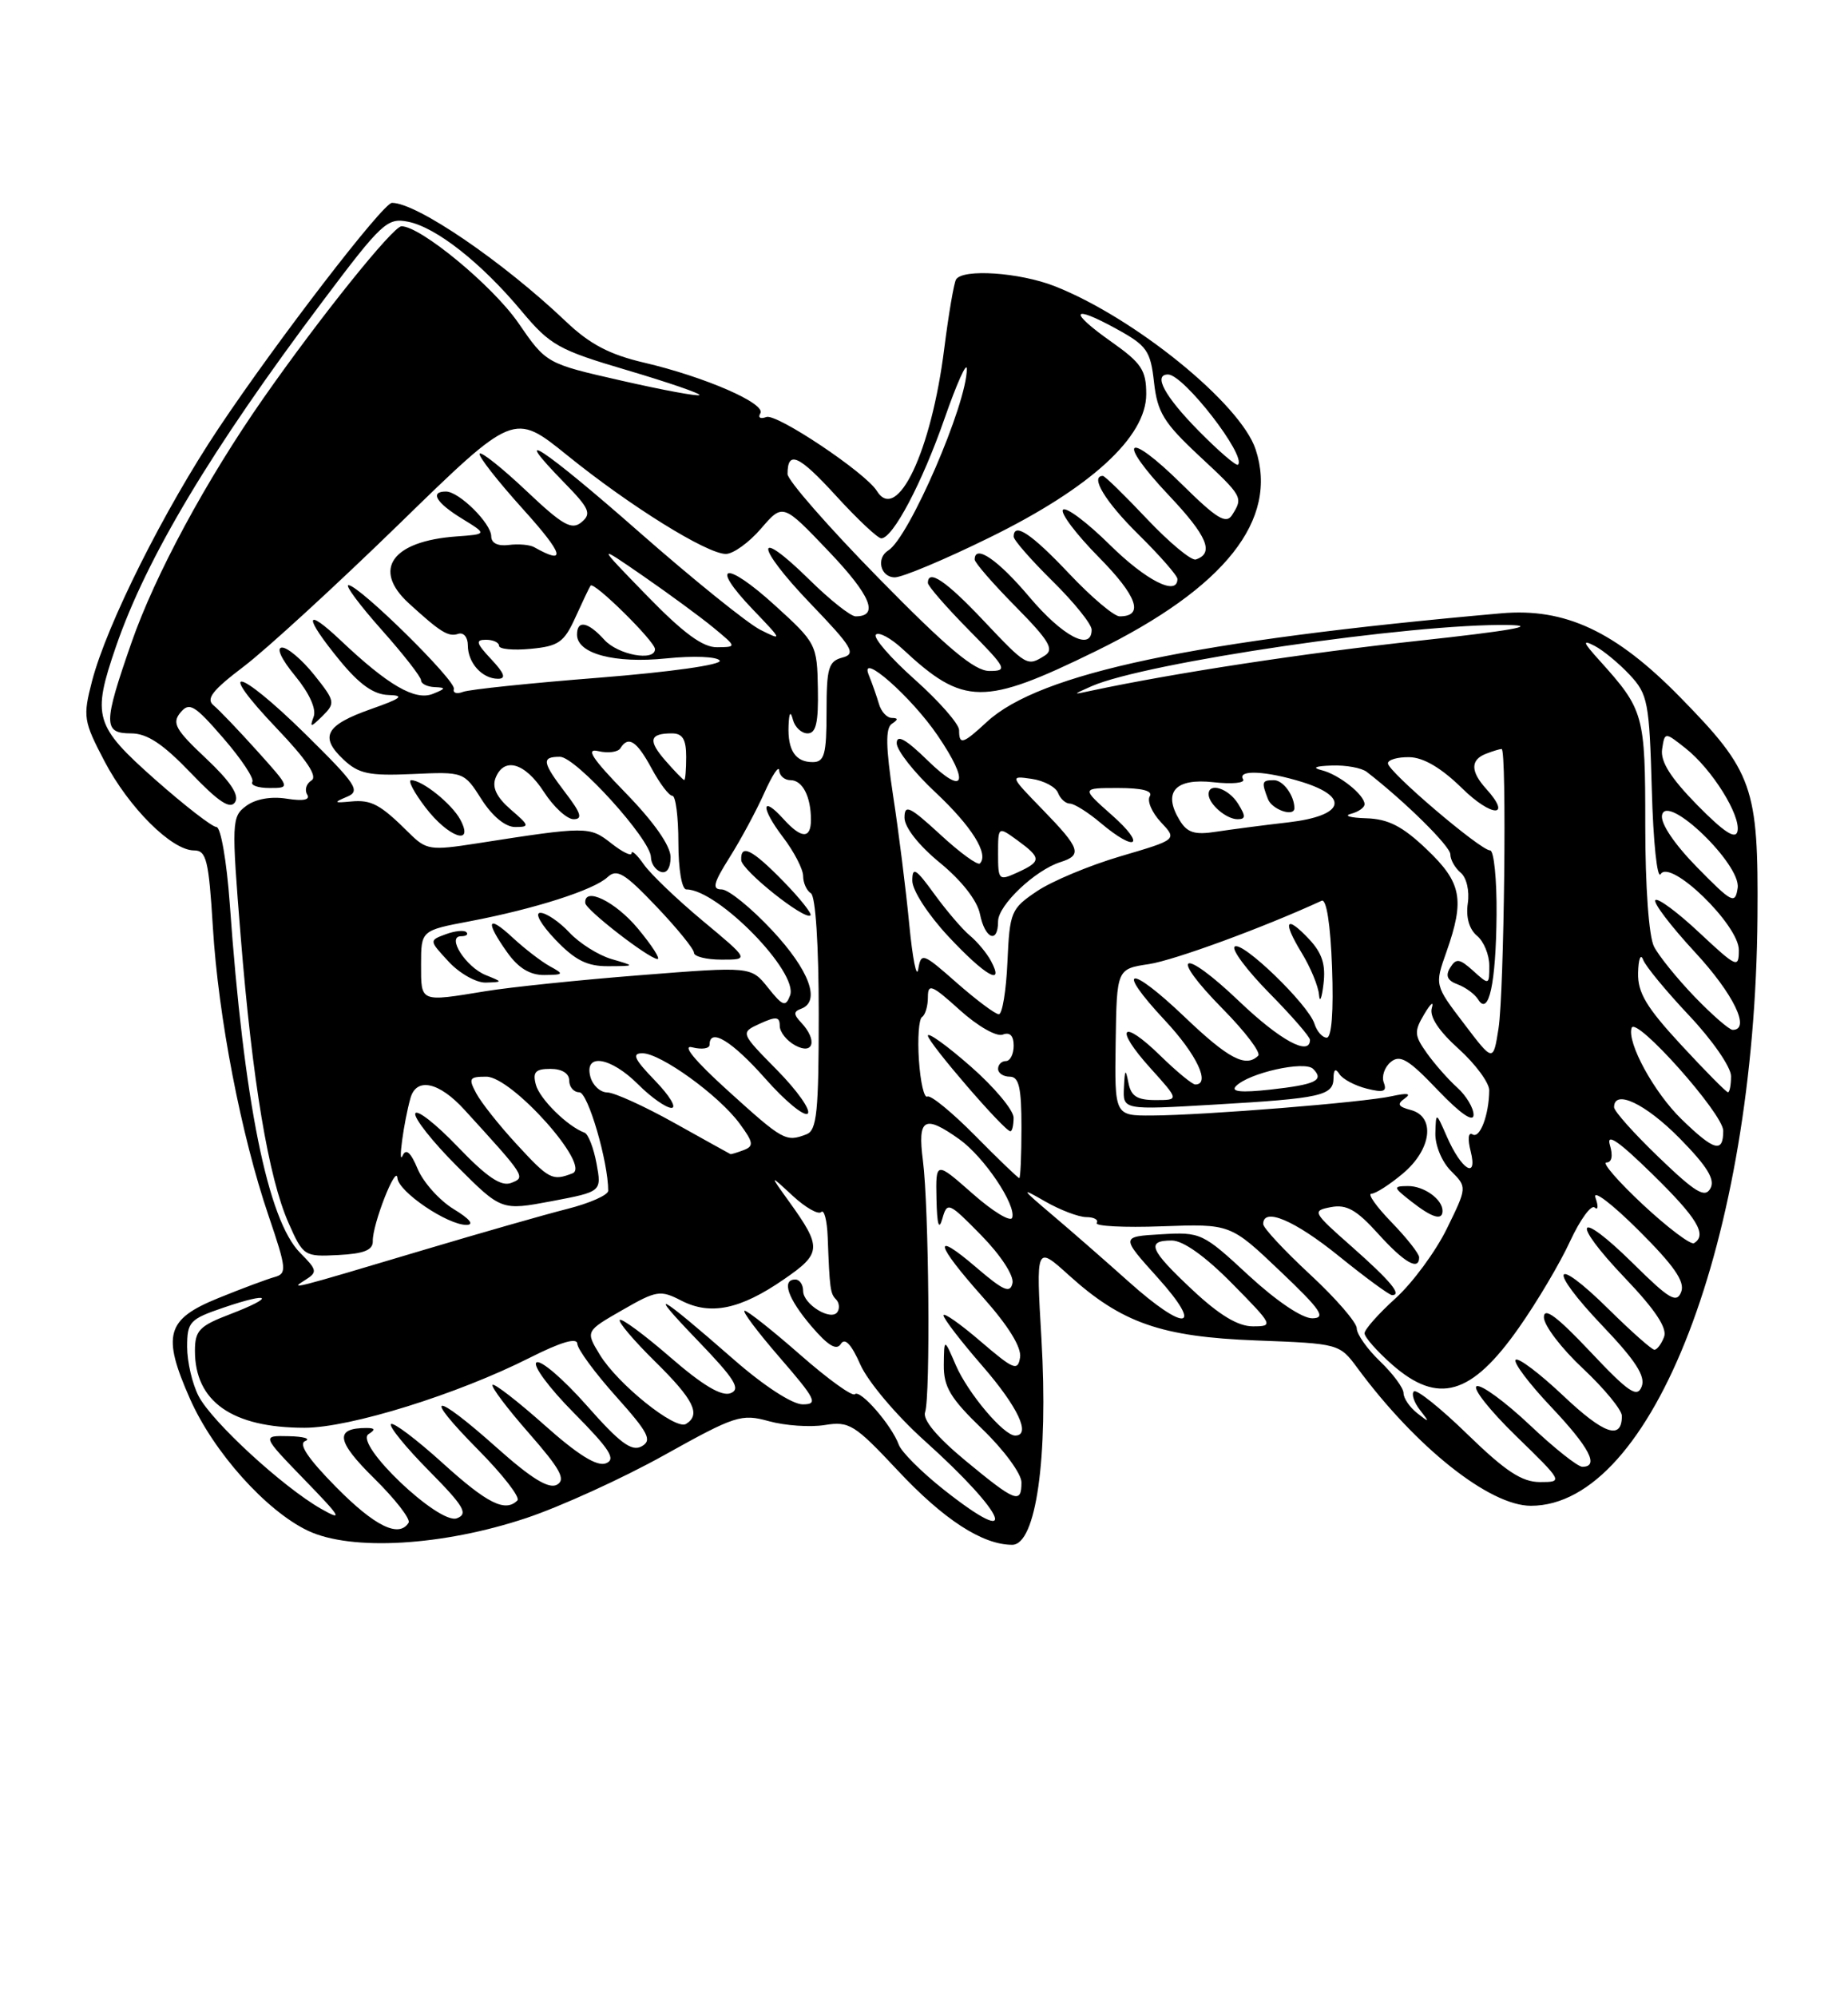 <?xml version="1.0" encoding="UTF-8" standalone="no"?>
<!DOCTYPE svg PUBLIC "-//W3C//DTD SVG 1.1//EN" "http://www.w3.org/Graphics/SVG/1.1/DTD/svg11.dtd" >
<svg xmlns="http://www.w3.org/2000/svg" xmlns:xlink="http://www.w3.org/1999/xlink" version="1.1" viewBox="0 0 237 256">
 <g >
 <path fill="currentColor"
d=" M 67.50 194.57 C 71.90 193.10 79.85 189.48 85.18 186.51 C 94.30 181.43 95.07 181.18 98.62 182.16 C 100.69 182.73 103.91 182.95 105.77 182.65 C 108.91 182.14 109.60 182.57 115.10 188.44 C 121.01 194.76 125.99 198.00 129.81 198.00 C 132.87 198.00 134.45 186.85 133.56 171.59 C 132.86 159.64 132.86 159.64 137.06 163.43 C 143.86 169.58 148.94 171.35 161.14 171.81 C 171.73 172.21 171.79 172.23 174.10 175.36 C 181.61 185.52 191.03 193.00 196.33 193.00 C 211.94 193.00 225.07 158.90 225.39 117.50 C 225.52 100.84 224.84 98.91 215.42 89.31 C 207.18 80.91 200.72 77.89 192.53 78.61 C 153.24 82.08 133.30 86.29 126.56 92.53 C 123.48 95.38 123.00 95.53 123.00 93.58 C 123.00 92.80 120.44 89.88 117.32 87.10 C 114.19 84.31 111.95 81.72 112.33 81.34 C 112.71 80.96 114.25 81.79 115.76 83.19 C 123.60 90.49 126.13 90.51 140.59 83.43 C 157.10 75.34 164.01 66.62 161.03 57.60 C 159.10 51.74 145.47 40.68 135.23 36.67 C 130.75 34.92 123.47 34.42 122.61 35.82 C 122.34 36.27 121.66 40.24 121.10 44.65 C 119.45 57.84 115.05 67.13 112.45 62.92 C 111.00 60.58 99.58 52.95 98.28 53.45 C 97.52 53.74 97.17 53.53 97.51 52.98 C 98.28 51.73 90.42 48.31 82.60 46.48 C 78.18 45.45 75.64 44.12 72.59 41.22 C 64.50 33.53 53.46 26.00 50.27 26.00 C 49.13 26.00 35.55 43.65 28.07 54.84 C 21.07 65.31 13.69 80.04 11.80 87.31 C 10.62 91.88 10.70 92.41 13.40 97.57 C 16.52 103.52 22.02 109.00 24.88 109.00 C 26.47 109.00 26.77 110.22 27.30 118.84 C 28.00 130.38 30.92 145.50 34.45 155.85 C 36.75 162.61 36.81 163.24 35.22 163.68 C 34.28 163.94 31.02 165.15 28.00 166.38 C 21.32 169.09 20.75 171.11 24.36 179.28 C 27.38 186.11 34.13 193.65 39.50 196.20 C 45.06 198.83 56.76 198.15 67.50 194.57 Z  M 43.12 190.62 C 39.49 186.94 38.23 185.06 39.15 184.70 C 39.89 184.40 38.94 184.12 37.03 184.08 C 33.57 184.00 33.57 184.00 39.03 189.64 C 43.77 194.52 44.06 195.02 41.18 193.39 C 36.29 190.61 27.16 182.22 25.47 178.94 C 24.66 177.38 24.00 174.54 24.00 172.64 C 24.00 169.42 24.32 169.08 28.67 167.60 C 34.73 165.53 35.40 166.19 29.52 168.44 C 25.56 169.95 25.00 170.53 25.00 173.15 C 25.00 179.65 29.78 183.00 39.07 183.00 C 44.87 183.00 58.68 178.71 67.97 174.01 C 71.94 172.01 74.01 171.40 74.04 172.24 C 74.07 172.93 76.30 175.97 79.00 178.98 C 83.18 183.65 83.67 184.61 82.29 185.38 C 81.01 186.09 79.49 184.96 75.24 180.14 C 72.25 176.76 69.36 174.28 68.81 174.62 C 68.25 174.96 70.40 177.87 73.58 181.08 C 78.24 185.79 79.04 187.05 77.70 187.56 C 76.56 188.00 74.08 186.45 69.81 182.64 C 66.38 179.59 63.39 177.28 63.17 177.50 C 62.94 177.73 65.04 180.51 67.83 183.69 C 71.87 188.30 72.60 189.64 71.43 190.30 C 70.38 190.88 68.15 189.51 63.73 185.57 C 55.55 178.27 54.00 178.42 61.31 185.81 C 64.47 189.00 66.74 191.92 66.36 192.31 C 64.80 193.87 62.51 192.73 56.74 187.50 C 53.40 184.48 50.43 182.24 50.14 182.53 C 49.85 182.81 52.03 185.50 54.99 188.49 C 59.51 193.06 60.08 194.03 58.60 194.60 C 56.31 195.48 45.34 185.04 47.27 183.81 C 48.18 183.24 48.11 183.03 47.00 183.03 C 42.88 183.03 43.13 184.71 47.97 189.47 C 50.69 192.15 52.68 194.71 52.40 195.17 C 51.17 197.15 48.07 195.63 43.12 190.62 Z  M 121.03 190.93 C 118.20 188.69 115.61 186.11 115.27 185.18 C 114.36 182.68 110.31 178.02 109.63 178.70 C 109.31 179.02 106.16 176.75 102.62 173.64 C 99.08 170.54 95.88 168.00 95.50 168.00 C 95.11 168.00 97.14 170.70 100.00 174.00 C 104.65 179.37 104.96 180.00 102.94 180.00 C 101.61 180.00 97.95 177.62 94.09 174.24 C 84.29 165.67 82.79 164.88 89.43 171.77 C 94.24 176.76 95.05 178.05 93.69 178.57 C 92.54 179.01 90.11 177.56 85.97 173.97 C 82.65 171.09 79.73 168.94 79.49 169.18 C 79.24 169.42 81.29 171.83 84.02 174.52 C 88.98 179.40 89.92 181.31 87.98 182.51 C 86.62 183.35 79.21 177.40 76.92 173.63 C 75.09 170.62 75.09 170.62 79.80 167.92 C 84.20 165.39 84.68 165.31 87.39 166.71 C 91.11 168.62 94.93 167.84 100.51 163.99 C 105.39 160.64 105.44 159.91 101.19 154.00 C 98.67 150.50 98.67 150.50 101.65 153.26 C 103.30 154.78 104.94 155.72 105.32 155.35 C 105.69 154.97 106.07 156.43 106.15 158.58 C 106.40 165.21 106.48 165.80 107.22 166.55 C 107.62 166.95 107.71 167.67 107.41 168.14 C 106.64 169.40 103.00 167.19 103.00 165.46 C 103.00 164.66 102.55 164.00 102.00 164.00 C 100.19 164.00 101.03 166.44 104.07 170.00 C 106.20 172.49 107.29 173.14 107.84 172.25 C 108.36 171.42 109.19 172.30 110.34 174.91 C 111.30 177.08 114.97 181.43 118.57 184.66 C 129.20 194.20 131.01 198.82 121.03 190.93 Z  M 123.81 187.21 C 120.15 184.18 118.30 181.96 118.64 181.00 C 119.34 178.98 119.13 154.69 118.36 148.75 C 117.66 143.33 118.53 142.82 123.03 146.02 C 126.20 148.28 130.35 154.44 129.81 156.08 C 129.61 156.67 127.32 155.28 124.73 152.99 C 120.00 148.83 120.00 148.83 120.10 153.67 C 120.17 156.97 120.41 157.77 120.85 156.21 C 121.48 154.00 121.66 154.07 125.85 158.34 C 128.33 160.87 130.04 163.49 129.85 164.45 C 129.56 165.82 128.71 165.45 125.25 162.49 C 119.50 157.56 119.89 159.36 126.07 166.29 C 129.32 169.94 131.03 172.70 130.82 173.99 C 130.53 175.78 130.00 175.56 125.75 171.92 C 123.14 169.68 121.00 168.18 121.00 168.59 C 121.00 169.01 123.25 171.93 126.00 175.09 C 130.55 180.33 132.28 184.00 130.19 184.00 C 128.72 184.00 124.14 178.57 122.59 175.00 C 121.08 171.50 121.08 171.50 121.04 174.93 C 121.01 177.77 121.87 179.21 126.00 183.19 C 128.75 185.84 131.00 188.90 131.00 190.00 C 131.00 192.82 130.23 192.52 123.81 187.21 Z  M 188.21 183.85 C 184.76 180.49 181.66 178.01 181.32 178.34 C 180.99 178.68 181.34 179.75 182.11 180.73 C 183.37 182.34 183.34 182.38 181.75 181.13 C 180.79 180.37 180.00 179.22 180.00 178.56 C 180.00 177.91 178.65 176.08 177.00 174.50 C 175.35 172.92 174.00 171.01 174.00 170.26 C 174.00 169.51 171.30 166.39 168.00 163.34 C 164.70 160.28 162.00 157.38 162.00 156.89 C 162.00 154.70 166.02 156.40 171.71 161.00 C 175.11 163.75 178.18 166.00 178.53 166.00 C 179.85 166.00 178.34 164.19 173.33 159.76 C 168.33 155.35 168.24 155.19 170.69 154.72 C 172.68 154.34 173.97 155.06 176.73 158.12 C 180.10 161.85 182.00 162.94 182.00 161.15 C 182.00 160.69 180.40 158.66 178.45 156.65 C 176.50 154.64 175.34 153.00 175.88 153.00 C 176.41 153.00 178.23 151.83 179.92 150.41 C 183.61 147.31 184.12 143.11 180.92 142.27 C 179.29 141.84 179.13 141.51 180.17 140.78 C 181.05 140.15 180.50 140.06 178.50 140.50 C 174.91 141.30 154.45 142.94 147.72 142.98 C 142.94 143.00 142.94 143.00 143.08 133.60 C 143.22 124.19 143.22 124.19 147.36 123.57 C 150.62 123.07 161.98 118.91 169.50 115.45 C 170.11 115.17 170.63 118.46 170.83 123.99 C 171.04 129.63 170.78 133.00 170.15 133.00 C 169.59 133.00 168.88 132.19 168.57 131.21 C 167.78 128.73 159.21 120.46 158.33 121.34 C 157.94 121.73 159.95 124.41 162.81 127.31 C 165.66 130.20 168.00 132.89 168.00 133.28 C 168.00 135.43 164.16 133.34 158.92 128.34 C 151.52 121.28 149.73 122.13 156.83 129.33 C 159.70 132.24 161.74 134.93 161.36 135.31 C 159.78 136.88 157.54 135.71 151.92 130.34 C 144.78 123.53 142.92 123.86 149.40 130.79 C 153.48 135.15 155.30 139.00 153.29 139.00 C 152.90 139.00 150.89 137.34 148.81 135.31 C 143.82 130.44 142.82 131.69 147.54 136.91 C 151.23 141.00 151.23 141.00 148.19 141.00 C 145.82 141.00 145.04 140.50 144.71 138.75 C 144.35 136.91 144.25 137.03 144.14 139.39 C 144.00 142.27 144.00 142.27 155.75 141.58 C 169.46 140.78 170.99 140.44 171.02 138.18 C 171.03 137.06 171.28 136.89 171.78 137.67 C 172.18 138.31 173.76 139.15 175.27 139.53 C 177.44 140.08 177.90 139.91 177.47 138.77 C 177.16 137.97 177.56 136.78 178.36 136.12 C 179.55 135.13 180.64 135.78 184.38 139.71 C 187.27 142.73 188.96 143.91 188.98 142.90 C 188.99 142.03 188.05 140.45 186.89 139.40 C 185.73 138.36 183.97 136.36 182.99 134.98 C 181.37 132.71 181.34 132.20 182.66 129.98 C 183.47 128.61 183.91 128.26 183.63 129.18 C 183.29 130.28 184.49 132.12 187.06 134.43 C 189.23 136.39 190.99 138.78 190.99 139.75 C 190.96 142.90 189.79 145.99 188.85 145.40 C 188.30 145.07 188.20 145.97 188.61 147.57 C 189.53 151.25 187.42 149.95 185.55 145.67 C 184.16 142.50 184.16 142.50 184.08 145.25 C 184.04 146.79 184.91 148.91 186.08 150.08 C 188.16 152.16 188.16 152.16 185.55 157.49 C 184.11 160.42 181.15 164.44 178.97 166.41 C 176.79 168.38 175.00 170.40 175.00 170.89 C 175.00 171.39 176.59 173.19 178.53 174.90 C 184.44 180.09 188.71 178.85 194.79 170.18 C 197.12 166.87 200.08 161.88 201.36 159.09 C 202.65 156.31 204.07 154.37 204.51 154.77 C 204.96 155.17 205.00 154.60 204.61 153.50 C 204.23 152.40 206.70 154.27 210.10 157.65 C 214.70 162.23 216.11 164.26 215.61 165.58 C 215.03 167.09 214.09 166.54 209.49 161.99 C 202.19 154.78 201.27 156.34 208.40 163.81 C 212.28 167.87 213.85 170.24 213.41 171.36 C 213.07 172.26 212.51 173.00 212.17 173.00 C 211.84 173.00 209.20 170.66 206.31 167.81 C 199.09 160.68 198.40 162.47 205.50 169.92 C 209.75 174.37 211.06 176.40 210.54 177.72 C 209.96 179.21 208.88 178.48 203.92 173.22 C 199.66 168.71 198.00 167.48 198.00 168.84 C 198.00 169.88 200.25 172.83 203.00 175.40 C 205.75 177.98 208.00 180.71 208.00 181.48 C 208.00 184.63 205.71 183.84 200.49 178.90 C 197.46 176.04 194.71 173.96 194.38 174.29 C 194.05 174.62 196.08 177.32 198.89 180.29 C 203.85 185.53 205.14 188.00 202.93 188.00 C 202.33 188.00 199.30 185.59 196.18 182.64 C 193.05 179.69 190.00 177.45 189.39 177.67 C 188.78 177.89 191.03 180.75 194.39 184.02 C 200.47 189.93 200.48 189.96 197.50 189.96 C 195.18 189.96 193.08 188.58 188.21 183.85 Z  M 185.00 155.20 C 185.00 153.71 182.61 152.00 180.55 152.02 C 178.63 152.04 178.66 152.17 181.00 154.00 C 183.67 156.09 185.00 156.49 185.00 155.20 Z  M 167.90 120.39 C 164.89 117.19 164.43 118.02 166.94 122.14 C 168.07 123.99 169.07 126.40 169.16 127.50 C 169.25 128.60 169.51 127.99 169.73 126.14 C 170.04 123.65 169.56 122.16 167.90 120.39 Z  M 152.96 165.36 C 147.44 160.20 146.93 159.00 150.28 159.00 C 151.73 159.00 154.57 161.02 158.00 164.50 C 163.29 169.86 163.36 170.00 160.67 170.00 C 158.77 170.00 156.38 168.56 152.96 165.36 Z  M 144.72 164.25 C 141.80 161.64 137.41 157.80 134.96 155.73 C 130.93 152.32 130.84 152.15 134.00 153.97 C 135.93 155.08 138.31 155.99 139.31 156.00 C 140.30 156.00 140.91 156.34 140.65 156.75 C 140.39 157.16 144.15 157.36 148.99 157.18 C 157.80 156.86 157.80 156.86 164.15 162.90 C 169.40 167.88 170.12 168.94 168.31 168.97 C 167.00 168.99 163.69 166.75 160.11 163.45 C 154.26 158.03 153.99 157.90 148.92 158.20 C 143.73 158.50 143.73 158.50 148.46 163.75 C 154.52 170.48 152.04 170.81 144.72 164.25 Z  M 39.19 164.03 C 40.73 163.06 40.67 162.76 38.51 160.60 C 34.34 156.43 31.27 141.23 29.46 115.75 C 29.07 110.39 28.31 106.00 27.76 106.00 C 27.22 106.00 23.67 103.25 19.88 99.90 C 12.11 93.01 11.78 91.87 14.87 82.88 C 18.79 71.49 27.06 57.67 41.34 38.67 C 48.95 28.54 49.66 27.88 52.34 28.42 C 55.94 29.14 61.69 33.66 66.87 39.85 C 70.57 44.27 71.61 44.85 80.46 47.46 C 85.73 49.02 89.89 50.45 89.70 50.64 C 89.51 50.83 85.01 50.00 79.71 48.79 C 70.06 46.60 70.06 46.60 66.46 41.37 C 63.19 36.64 53.95 29.00 51.49 29.00 C 50.41 29.00 41.05 40.65 33.81 51.00 C 26.44 61.54 19.89 73.67 16.86 82.37 C 13.23 92.79 13.22 94.00 16.81 94.00 C 18.87 94.00 20.89 95.34 24.46 99.06 C 28.04 102.80 29.53 103.78 30.15 102.81 C 30.72 101.91 29.53 100.14 26.41 97.20 C 22.49 93.52 22.02 92.68 23.14 91.33 C 24.28 89.95 24.95 90.35 28.64 94.61 C 30.95 97.27 32.63 99.80 32.36 100.22 C 32.10 100.65 33.09 101.00 34.57 101.00 C 37.25 101.00 37.25 101.00 32.98 96.25 C 30.63 93.64 28.12 91.01 27.40 90.42 C 26.37 89.58 27.22 88.49 31.27 85.42 C 34.12 83.26 43.08 75.05 51.18 67.17 C 65.90 52.83 65.90 52.83 72.76 58.37 C 80.81 64.88 90.67 71.00 93.09 71.00 C 94.03 71.00 96.06 69.54 97.60 67.75 C 100.40 64.50 100.40 64.50 106.30 70.69 C 111.68 76.33 112.78 79.00 109.73 79.00 C 109.09 79.00 106.43 76.89 103.81 74.31 C 96.70 67.31 96.79 69.91 103.91 77.33 C 109.35 82.99 109.83 83.81 108.04 84.28 C 106.25 84.75 106.00 85.61 106.00 91.24 C 106.00 96.69 105.73 97.67 104.25 97.68 C 102.02 97.70 101.00 96.17 101.13 93.00 C 101.20 91.32 101.38 91.07 101.69 92.25 C 101.94 93.21 102.79 94.00 103.57 94.00 C 104.66 94.00 104.97 92.61 104.89 88.25 C 104.79 82.61 104.68 82.40 99.38 77.59 C 93.02 71.80 90.88 72.21 96.56 78.13 C 100.35 82.08 100.39 82.17 97.50 80.72 C 95.85 79.88 88.88 74.26 82.00 68.22 C 69.74 57.44 64.98 54.30 72.36 61.86 C 75.60 65.17 75.89 65.84 74.58 66.93 C 73.32 67.98 72.17 67.33 67.53 62.94 C 64.47 60.05 61.77 57.89 61.52 58.14 C 61.27 58.40 63.79 61.62 67.11 65.30 C 72.30 71.05 72.72 72.51 68.50 70.13 C 67.95 69.82 66.49 69.69 65.25 69.85 C 63.85 70.03 63.00 69.61 63.00 68.75 C 63.00 67.08 58.87 63.00 57.19 63.00 C 55.07 63.00 55.94 64.45 59.26 66.48 C 62.50 68.47 62.50 68.47 58.50 68.76 C 50.29 69.36 47.70 72.98 52.40 77.30 C 56.49 81.04 57.50 81.67 58.77 81.24 C 59.45 81.02 60.00 81.67 60.00 82.72 C 60.00 84.97 61.84 87.00 63.87 87.00 C 64.94 87.00 64.70 86.31 63.00 84.50 C 61.06 82.43 60.94 82.00 62.33 82.00 C 63.25 82.00 64.00 82.35 64.00 82.78 C 64.00 83.20 65.83 83.38 68.07 83.16 C 71.63 82.83 72.35 82.32 73.79 79.14 C 74.70 77.14 75.57 75.30 75.74 75.06 C 76.15 74.47 84.00 82.21 84.00 83.20 C 84.00 84.82 79.25 83.94 77.50 82.00 C 75.41 79.69 74.00 79.42 74.00 81.34 C 74.00 83.79 78.82 85.07 85.45 84.39 C 88.97 84.03 91.98 84.16 92.30 84.67 C 92.62 85.20 86.03 86.13 76.86 86.86 C 68.05 87.55 60.19 88.37 59.38 88.68 C 58.58 88.99 58.05 88.82 58.21 88.31 C 58.53 87.28 46.05 75.00 44.69 75.00 C 44.22 75.00 46.13 77.56 48.92 80.70 C 51.71 83.83 54.00 86.76 54.00 87.20 C 54.00 87.64 54.79 88.03 55.75 88.07 C 57.23 88.13 57.20 88.26 55.50 88.94 C 53.23 89.84 49.78 87.84 43.75 82.14 C 39.01 77.65 38.91 78.96 43.57 84.65 C 46.10 87.73 47.91 89.02 49.82 89.08 C 51.95 89.14 51.49 89.51 47.56 90.89 C 41.75 92.94 40.94 94.43 44.05 97.35 C 45.99 99.18 47.31 99.46 52.91 99.21 C 59.48 98.91 59.51 98.92 61.76 102.46 C 63.14 104.62 64.81 106.00 66.06 106.00 C 67.96 106.00 67.91 105.83 65.49 103.75 C 63.71 102.21 63.09 100.94 63.54 99.75 C 64.61 96.97 67.31 97.73 69.76 101.51 C 71.00 103.43 72.71 105.00 73.56 105.00 C 74.75 105.00 74.52 104.23 72.55 101.66 C 69.52 97.68 69.41 97.00 71.81 97.00 C 73.84 97.00 83.46 107.60 83.48 109.87 C 83.49 110.67 84.06 111.52 84.75 111.75 C 85.51 112.00 86.00 111.26 86.00 109.86 C 86.00 108.41 83.88 105.38 80.25 101.65 C 75.92 97.20 75.05 95.87 76.75 96.28 C 77.99 96.57 79.25 96.40 79.56 95.91 C 80.58 94.26 81.66 94.96 83.57 98.50 C 84.61 100.42 85.80 102.00 86.23 102.00 C 86.65 102.00 87.00 104.70 87.00 108.00 C 87.00 111.42 87.44 114.00 88.02 114.00 C 92.05 114.00 102.46 124.64 101.32 127.60 C 100.75 129.10 100.39 128.97 98.49 126.59 C 96.32 123.87 96.32 123.87 82.15 124.99 C 74.36 125.60 65.40 126.53 62.24 127.05 C 53.81 128.43 54.00 128.51 54.00 123.63 C 54.00 119.26 54.00 119.26 60.25 118.08 C 68.56 116.50 76.17 114.07 77.91 112.43 C 79.11 111.31 80.08 111.89 84.16 116.17 C 86.82 118.96 89.00 121.64 89.00 122.12 C 89.00 122.60 90.60 123.00 92.55 123.00 C 96.10 123.00 96.10 123.00 90.13 118.03 C 86.84 115.29 83.44 112.04 82.57 110.80 C 81.71 109.57 81.00 108.91 81.00 109.35 C 81.00 109.79 79.82 109.22 78.38 108.08 C 75.60 105.90 75.26 105.90 61.16 108.10 C 55.20 109.03 54.67 108.95 52.50 106.80 C 48.77 103.09 47.64 102.48 45.00 102.73 C 42.81 102.94 42.75 102.86 44.49 102.13 C 46.28 101.39 45.74 100.57 39.17 94.09 C 30.45 85.52 27.48 84.96 35.54 93.41 C 39.35 97.40 40.76 99.53 39.95 100.03 C 39.28 100.44 39.04 101.25 39.39 101.83 C 39.82 102.52 38.92 102.71 36.77 102.37 C 34.75 102.05 32.76 102.41 31.57 103.30 C 29.71 104.68 29.68 105.31 30.87 120.06 C 32.37 138.62 34.43 150.92 37.00 156.74 C 38.89 161.01 39.02 161.09 43.39 160.86 C 46.69 160.69 47.84 160.23 47.81 159.07 C 47.75 156.95 50.83 149.10 50.97 151.00 C 51.10 152.75 57.37 157.00 59.82 157.00 C 60.86 156.99 60.24 156.22 58.19 154.98 C 56.37 153.87 54.30 151.56 53.57 149.84 C 52.68 147.70 52.07 147.16 51.64 148.11 C 51.00 149.55 51.78 143.82 52.64 140.75 C 53.40 138.04 56.31 138.67 59.57 142.25 C 67.43 150.86 67.45 150.89 65.55 151.62 C 64.26 152.11 62.43 150.87 58.70 146.98 C 55.90 144.06 53.45 142.14 53.26 142.72 C 53.07 143.30 55.47 146.34 58.60 149.47 C 64.30 155.17 64.30 155.17 70.74 153.96 C 77.17 152.74 77.17 152.74 76.50 149.12 C 76.13 147.13 75.44 145.36 74.97 145.18 C 72.78 144.38 69.20 140.85 68.72 139.02 C 68.29 137.41 68.67 137.00 70.59 137.00 C 72.07 137.00 73.00 137.58 73.00 138.50 C 73.00 139.32 73.58 140.00 74.30 140.00 C 75.40 140.00 78.00 148.89 78.00 152.62 C 78.00 153.17 75.64 154.22 72.75 154.95 C 69.86 155.68 61.65 158.03 54.50 160.16 C 37.04 165.37 37.09 165.35 39.19 164.03 Z  M 62.32 124.99 C 59.74 123.96 57.22 120.00 59.13 120.00 C 59.79 120.00 60.10 119.77 59.81 119.48 C 59.53 119.19 58.33 119.31 57.15 119.75 C 55.02 120.54 55.02 120.54 57.55 123.27 C 58.94 124.77 61.08 125.97 62.29 125.94 C 64.50 125.87 64.50 125.87 62.32 124.99 Z  M 70.50 123.84 C 69.40 123.23 67.26 121.58 65.75 120.18 C 62.49 117.15 62.18 118.04 65.07 122.10 C 66.49 124.09 67.98 124.99 69.82 124.97 C 72.32 124.94 72.37 124.86 70.50 123.84 Z  M 78.44 122.93 C 76.76 122.44 74.32 120.91 73.02 119.52 C 71.72 118.13 70.04 117.00 69.30 117.00 C 68.53 117.00 69.37 118.49 71.22 120.43 C 73.75 123.08 75.30 123.86 78.00 123.84 C 81.50 123.82 81.50 123.82 78.44 122.93 Z  M 81.81 119.02 C 78.92 115.54 74.88 113.59 75.06 115.75 C 75.13 116.62 83.10 122.80 84.31 122.92 C 84.75 122.96 83.63 121.21 81.81 119.02 Z  M 59.03 105.05 C 57.94 103.03 54.17 100.00 52.73 100.00 C 52.27 100.00 53.10 101.58 54.57 103.50 C 57.49 107.33 60.88 108.51 59.03 105.05 Z  M 40.31 86.52 C 38.76 84.58 36.90 83.00 36.18 83.00 C 35.39 83.00 36.06 84.46 37.85 86.63 C 39.68 88.86 40.60 90.88 40.22 91.88 C 39.70 93.28 39.85 93.26 41.36 91.77 C 43.03 90.12 42.98 89.86 40.31 86.52 Z  M 210.70 154.40 C 207.52 151.43 205.41 149.00 206.02 149.00 C 206.71 149.00 206.88 148.14 206.46 146.75 C 205.99 145.16 207.59 146.26 211.89 150.47 C 217.66 156.11 218.98 158.28 217.25 159.34 C 216.84 159.59 213.89 157.37 210.70 154.40 Z  M 212.75 148.35 C 209.59 145.32 207.00 142.42 207.00 141.92 C 207.00 139.55 211.03 141.46 215.40 145.89 C 218.96 149.51 219.99 151.19 219.35 152.33 C 218.65 153.59 217.43 152.85 212.75 148.35 Z  M 66.24 146.64 C 64.03 144.25 61.71 141.32 61.08 140.14 C 60.05 138.22 60.18 138.00 62.37 138.00 C 65.65 138.00 75.87 149.45 73.42 150.39 C 70.82 151.39 70.42 151.18 66.24 146.64 Z  M 125.05 145.55 C 122.08 142.55 119.33 140.30 118.93 140.55 C 118.52 140.79 118.04 138.71 117.85 135.90 C 117.66 133.10 117.84 130.60 118.25 130.35 C 118.66 130.09 119.00 128.96 119.00 127.82 C 119.00 126.01 119.49 126.21 123.09 129.46 C 125.37 131.52 127.80 132.91 128.59 132.61 C 129.51 132.25 130.00 132.74 130.00 134.03 C 130.00 135.11 129.55 136.00 129.00 136.00 C 128.45 136.00 128.00 136.45 128.00 137.00 C 128.00 137.55 128.68 138.00 129.50 138.00 C 130.68 138.00 131.00 139.39 131.00 144.50 C 131.00 148.07 130.87 151.00 130.72 151.00 C 130.56 151.00 128.01 148.55 125.05 145.55 Z  M 129.99 143.25 C 129.98 142.29 127.51 139.33 124.49 136.69 C 121.47 134.04 119.00 132.26 119.00 132.74 C 119.00 133.62 128.82 145.00 129.58 145.00 C 129.81 145.00 129.99 144.21 129.99 143.25 Z  M 86.50 143.94 C 82.65 141.79 78.76 140.02 77.87 140.02 C 76.97 140.01 76.00 139.10 75.71 138.00 C 74.90 134.92 78.32 135.47 81.85 139.00 C 83.50 140.65 85.42 142.00 86.12 142.00 C 86.82 142.00 85.87 140.43 84.00 138.50 C 81.33 135.74 80.99 135.00 82.39 135.00 C 84.72 135.00 92.16 140.37 94.83 143.98 C 96.63 146.42 96.71 146.90 95.38 147.41 C 94.53 147.73 93.76 147.97 93.67 147.92 C 93.58 147.88 90.35 146.09 86.50 143.94 Z  M 215.64 143.44 C 212.12 140.02 208.63 133.62 209.25 131.75 C 209.78 130.17 221.00 142.76 221.00 144.93 C 221.00 147.84 219.85 147.53 215.64 143.44 Z  M 93.39 139.83 C 89.08 135.93 87.39 133.87 88.79 134.24 C 90.01 134.55 91.00 134.40 91.00 133.91 C 91.00 131.67 93.87 133.42 98.15 138.25 C 100.70 141.14 103.15 143.15 103.59 142.73 C 104.02 142.30 102.25 139.79 99.65 137.15 C 94.93 132.36 94.93 132.36 97.46 131.20 C 99.54 130.25 100.00 130.30 100.00 131.49 C 100.00 132.28 100.90 133.41 102.00 134.00 C 104.35 135.26 104.85 133.30 102.75 131.07 C 101.75 130.01 101.75 129.66 102.75 129.29 C 105.28 128.36 103.80 124.36 99.03 119.25 C 96.33 116.36 93.42 114.00 92.55 114.00 C 91.28 114.00 91.49 113.19 93.59 109.86 C 95.02 107.59 97.02 103.87 98.03 101.61 C 99.04 99.35 99.89 98.06 99.93 98.75 C 99.97 99.44 100.63 100.00 101.39 100.00 C 102.92 100.00 104.00 102.10 104.00 105.08 C 104.00 107.55 102.78 107.52 100.49 104.99 C 97.61 101.80 97.54 103.52 100.40 107.28 C 101.83 109.15 103.00 111.41 103.00 112.29 C 103.00 113.16 103.45 114.16 104.00 114.50 C 104.59 114.87 105.00 121.14 105.00 129.95 C 105.00 142.56 104.76 144.88 103.42 145.39 C 100.78 146.40 100.44 146.21 93.39 139.83 Z  M 100.48 112.98 C 96.46 108.86 94.96 108.10 95.06 110.25 C 95.12 111.55 103.17 117.97 103.94 117.33 C 104.17 117.13 102.62 115.17 100.48 112.98 Z  M 158.50 139.22 C 160.14 137.52 167.32 135.92 168.40 137.00 C 169.87 138.47 168.76 139.01 162.89 139.66 C 159.18 140.07 157.81 139.93 158.50 139.22 Z  M 215.61 133.94 C 211.14 129.11 210.02 127.24 210.08 124.69 C 210.12 122.94 210.41 122.17 210.72 123.00 C 211.02 123.83 213.69 127.05 216.64 130.18 C 219.59 133.30 222.00 136.78 222.00 137.93 C 222.00 139.07 221.82 140.00 221.61 140.00 C 221.39 140.00 218.69 137.27 215.61 133.94 Z  M 187.75 131.20 C 183.99 126.27 183.99 126.27 185.50 122.01 C 187.87 115.28 187.46 113.13 182.96 108.85 C 179.86 105.90 178.05 104.97 175.21 104.88 C 173.17 104.82 172.29 104.56 173.25 104.31 C 174.21 104.06 175.00 103.51 175.00 103.08 C 175.00 101.87 171.70 99.26 169.50 98.72 C 168.21 98.40 168.67 98.19 170.79 98.12 C 172.60 98.05 174.63 98.42 175.29 98.94 C 180.21 102.75 186.00 108.47 186.00 109.50 C 186.00 110.19 186.60 111.25 187.33 111.86 C 188.08 112.48 188.48 114.19 188.24 115.79 C 187.98 117.56 188.42 119.10 189.41 119.93 C 190.29 120.65 191.00 122.38 191.00 123.78 C 191.00 126.27 190.97 126.28 188.94 124.44 C 187.18 122.86 186.75 122.79 185.98 124.03 C 185.34 125.06 185.62 125.69 186.94 126.17 C 187.96 126.55 189.14 127.42 189.57 128.11 C 190.93 130.31 191.85 126.03 191.93 117.25 C 191.97 112.71 191.59 109.00 191.10 109.00 C 189.87 109.00 178.00 98.89 178.00 97.84 C 178.00 97.38 179.24 97.02 180.75 97.05 C 182.56 97.08 184.86 98.44 187.50 101.03 C 191.30 104.77 193.98 104.84 190.60 101.11 C 188.57 98.87 188.57 97.38 190.58 96.61 C 191.45 96.27 192.35 96.00 192.58 96.00 C 193.26 96.00 192.91 127.12 192.18 131.82 C 191.50 136.14 191.50 136.14 187.75 131.20 Z  M 217.32 127.75 C 215.07 125.41 212.73 122.52 212.12 121.32 C 211.46 120.03 211.00 113.64 211.00 105.79 C 211.00 91.54 210.85 91.00 205.10 84.62 C 203.01 82.31 202.89 81.95 204.50 82.78 C 205.60 83.35 207.62 85.02 209.00 86.49 C 211.33 88.98 211.52 89.96 211.84 101.24 C 212.02 107.89 212.53 112.75 212.97 112.04 C 214.22 110.03 223.00 118.55 223.00 121.76 C 223.00 124.15 222.75 124.04 217.93 119.54 C 215.15 116.93 212.61 115.05 212.30 115.37 C 211.98 115.68 214.26 118.68 217.36 122.03 C 222.32 127.38 224.56 132.00 222.21 132.00 C 221.77 132.00 219.58 130.09 217.32 127.75 Z  M 122.71 125.98 C 118.34 122.13 118.13 122.05 117.76 124.23 C 117.55 125.48 117.04 122.90 116.61 118.50 C 116.19 114.10 115.26 106.67 114.54 102.00 C 113.59 95.74 113.55 93.31 114.38 92.77 C 115.21 92.22 115.20 92.03 114.37 92.02 C 113.74 92.01 113.01 91.21 112.73 90.25 C 112.45 89.29 111.86 87.60 111.41 86.50 C 110.15 83.40 116.87 89.30 120.25 94.27 C 124.40 100.36 123.73 102.11 119.00 97.50 C 116.17 94.74 115.00 94.08 115.00 95.26 C 115.00 96.17 117.23 99.01 119.97 101.56 C 124.62 105.92 126.85 109.48 125.67 110.67 C 125.38 110.95 123.09 109.28 120.58 106.96 C 116.65 103.35 116.00 103.04 116.00 104.81 C 116.00 106.04 117.83 108.37 120.56 110.60 C 123.34 112.88 125.34 115.44 125.68 117.17 C 126.32 120.36 128.00 121.02 128.00 118.09 C 128.00 116.03 132.73 111.54 135.99 110.50 C 138.84 109.60 138.55 108.75 133.74 103.80 C 129.49 99.43 129.49 99.42 132.32 99.83 C 133.88 100.06 135.40 100.87 135.69 101.63 C 135.98 102.38 136.66 103.00 137.21 103.00 C 137.76 103.00 139.55 104.12 141.18 105.50 C 145.74 109.34 147.03 108.38 142.58 104.46 C 138.67 101.00 138.67 101.00 143.39 101.00 C 146.51 101.00 147.89 101.37 147.45 102.07 C 147.09 102.66 147.73 104.15 148.88 105.38 C 150.98 107.61 150.98 107.61 143.74 109.74 C 139.75 110.91 134.92 112.93 133.00 114.22 C 129.65 116.47 129.49 116.86 129.20 123.29 C 129.04 126.98 128.54 130.00 128.10 130.00 C 127.65 130.00 125.23 128.19 122.71 125.98 Z  M 127.09 123.17 C 126.55 122.16 125.33 120.70 124.39 119.92 C 123.44 119.14 121.39 116.74 119.83 114.60 C 117.44 111.30 117.00 111.04 117.00 112.89 C 117.00 114.12 119.04 117.26 121.64 120.04 C 126.33 125.06 128.89 126.53 127.09 123.17 Z  M 217.65 111.17 C 214.73 108.19 212.94 105.54 213.15 104.48 C 213.72 101.58 223.31 110.80 222.85 113.81 C 222.53 115.94 222.15 115.75 217.65 111.17 Z  M 128.00 109.43 C 128.00 105.91 128.00 105.91 130.47 107.70 C 133.58 109.97 133.58 110.41 130.50 111.82 C 128.09 112.92 128.00 112.83 128.00 109.43 Z  M 217.66 103.18 C 214.24 99.69 212.93 97.61 213.16 96.03 C 213.50 93.80 213.50 93.80 216.18 95.92 C 219.56 98.59 223.25 104.49 222.83 106.54 C 222.59 107.65 221.10 106.67 217.66 103.18 Z  M 151.27 105.11 C 149.09 101.52 150.72 99.71 155.63 100.26 C 158.01 100.53 159.72 100.36 159.42 99.88 C 158.65 98.62 162.38 98.80 167.02 100.24 C 173.17 102.17 172.35 104.57 165.25 105.40 C 162.09 105.76 157.93 106.31 156.00 106.60 C 153.20 107.04 152.25 106.74 151.27 105.11 Z  M 158.77 103.00 C 157.54 101.04 155.00 100.23 155.00 101.80 C 155.00 103.05 157.26 105.00 158.71 105.00 C 159.77 105.00 159.78 104.62 158.77 103.00 Z  M 166.00 103.58 C 166.00 101.98 164.56 100.00 163.39 100.00 C 161.82 100.00 161.76 100.20 162.61 102.42 C 163.13 103.78 166.00 104.76 166.00 103.58 Z  M 85.37 97.53 C 83.07 94.91 83.28 94.00 86.17 94.00 C 87.54 94.00 88.00 94.76 88.00 97.00 C 88.00 98.65 87.89 99.99 87.75 99.98 C 87.61 99.97 86.54 98.87 85.37 97.53 Z  M 140.00 87.95 C 146.92 84.91 181.18 79.88 193.50 80.11 C 197.45 80.19 193.52 80.87 182.00 82.12 C 167.24 83.72 150.67 86.25 140.00 88.52 C 137.50 89.06 137.50 89.06 140.00 87.95 Z  M 112.67 74.09 C 106.25 67.55 101.00 61.55 101.00 60.76 C 101.00 57.67 102.44 58.32 107.22 63.55 C 109.96 66.55 112.57 69.00 113.02 69.00 C 114.51 69.00 118.27 61.87 121.14 53.63 C 122.70 49.16 123.98 46.30 123.99 47.28 C 124.02 51.73 116.59 68.90 113.92 70.55 C 112.32 71.54 112.92 74.00 114.76 74.00 C 115.72 74.00 121.19 71.71 126.90 68.90 C 139.86 62.55 147.00 56.02 147.00 50.53 C 147.00 47.44 146.40 46.54 142.52 43.80 C 136.99 39.90 137.38 38.96 143.19 42.16 C 147.09 44.30 147.55 44.95 148.00 49.01 C 148.43 52.85 149.26 54.20 153.75 58.39 C 159.39 63.64 159.45 63.74 158.02 66.00 C 157.25 67.23 156.06 66.50 151.56 62.06 C 144.44 55.03 143.06 56.25 149.92 63.51 C 154.83 68.70 155.76 70.91 153.36 71.71 C 152.80 71.90 149.99 69.57 147.11 66.53 C 144.24 63.49 141.69 61.00 141.44 61.00 C 139.74 61.00 141.76 64.33 146.00 68.50 C 148.75 71.21 151.00 73.78 151.00 74.21 C 151.00 76.46 146.97 74.41 142.31 69.81 C 139.41 66.95 136.73 64.94 136.33 65.33 C 135.94 65.73 138.01 68.47 140.93 71.43 C 145.85 76.41 146.76 79.00 143.59 79.00 C 142.87 79.00 139.95 76.53 137.09 73.50 C 132.25 68.38 130.00 66.89 130.00 68.79 C 130.00 69.22 132.25 71.79 135.00 74.50 C 137.75 77.21 140.00 80.00 140.00 80.71 C 140.00 83.53 136.27 81.56 132.00 76.50 C 127.98 71.74 125.00 69.70 125.00 71.72 C 125.00 72.11 127.36 74.83 130.25 77.75 C 134.54 82.10 135.23 83.24 134.00 84.02 C 131.74 85.45 131.68 85.41 126.09 79.50 C 121.31 74.44 119.00 72.89 119.00 74.72 C 119.00 75.11 121.35 77.81 124.22 80.72 C 129.11 85.67 129.27 86.00 126.89 86.00 C 124.97 86.00 121.52 83.11 112.67 74.09 Z  M 82.97 76.35 C 76.50 69.70 76.50 69.70 82.50 73.84 C 85.80 76.12 89.85 79.09 91.50 80.45 C 94.50 82.93 94.50 82.93 91.97 82.96 C 90.14 82.99 87.65 81.16 82.97 76.35 Z  M 153.69 55.19 C 149.36 50.79 147.85 48.00 149.80 48.00 C 151.80 48.00 159.89 58.44 158.77 59.56 C 158.56 59.78 156.27 57.81 153.69 55.19 Z "/>
</g>
</svg>
